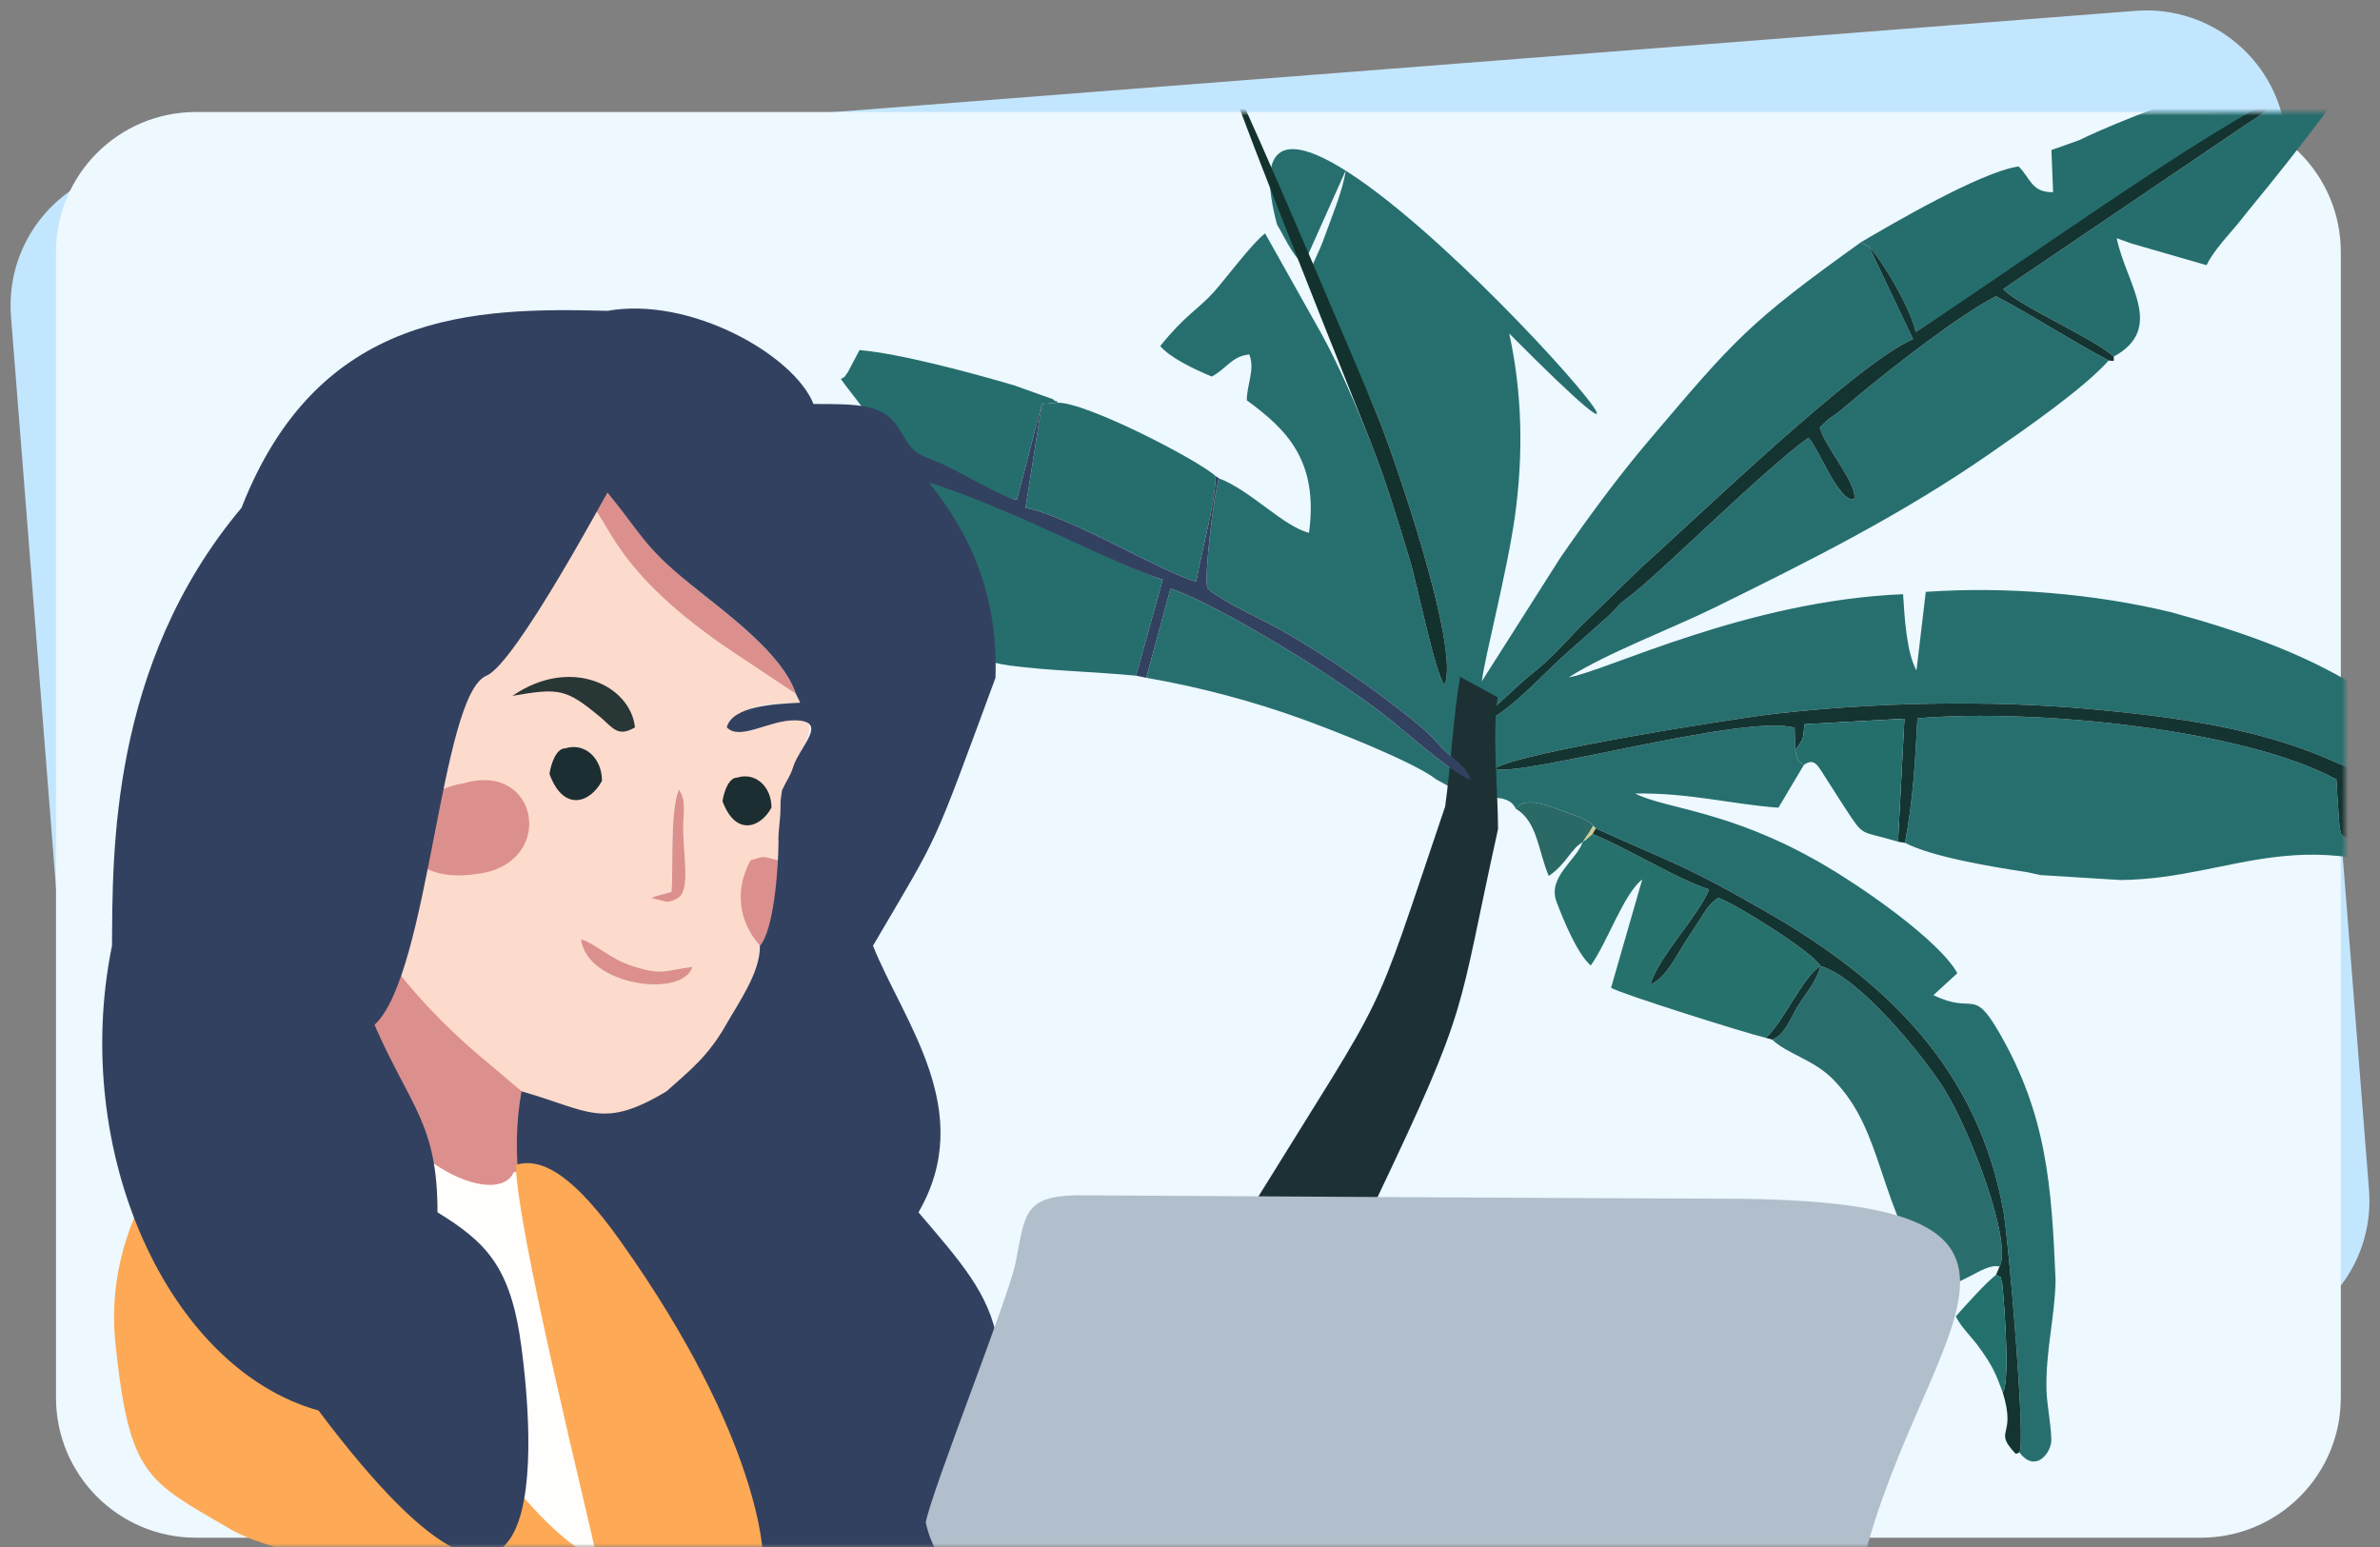 <svg width="340" height="221" viewBox="0 0 340 221" fill="none" xmlns="http://www.w3.org/2000/svg">
<rect x="0" y="0" width="340" height="221" fill="#808080" stroke="none"/>
<g clip-path="url(#clip0_658_6455)">
<path d="M305.094 1.55L19.94 23.721C8.927 24.578 0.703 34.198 1.571 45.21L13.395 195.255C14.263 206.266 23.894 214.499 34.906 213.643L320.061 191.471C331.073 190.615 339.297 180.994 338.429 169.983L326.605 19.938C325.737 8.927 316.107 0.694 305.094 1.55Z" fill="#C3E6FF"/>
<path d="M8 36C8 24.954 16.941 16 27.987 16C72.523 16.001 178.579 16.001 211.531 16.001C240.481 16 287.717 16 314.401 16C325.446 16 334.4 24.954 334.4 36V199.673C334.4 210.719 325.446 219.673 314.4 219.673H28C16.954 219.673 8 210.719 8 199.673V36Z" fill="#EDF8FF"/>
<mask id="mask0_658_6455" style="mask-type:luminance" maskUnits="userSpaceOnUse" x="10" y="16" width="325" height="205">
<path d="M335 16H10V221H335V16Z" fill="white"/>
</mask>
<g mask="url(#mask0_658_6455)">
<path fill-rule="evenodd" clip-rule="evenodd" d="M74.71 152.709C69.541 143.96 67.093 147.09 60.717 140.669C41.701 121.519 49.154 172.518 69.066 171.249C70.658 171.147 76.955 164.741 77.04 162.5C77.154 159.399 75.627 155.446 74.71 152.709Z" fill="#DC908D"/>
<path fill-rule="evenodd" clip-rule="evenodd" d="M122.928 194.592C116.812 187.695 88.686 170.222 79.855 169.528C81.585 177.647 92.667 202.833 96.499 211.851C111.143 230.695 162.087 238.735 122.928 194.592Z" fill="#EE7946"/>
<path fill-rule="evenodd" clip-rule="evenodd" d="M182.424 32.059C183.573 33.99 184.497 36.239 186.218 37.829L192.239 24.365C191.896 27.084 190.164 31.186 189.193 33.911C187.575 38.465 186.159 38.433 188.431 42.649C191.386 48.131 194.16 53.12 196.634 59.027C198.982 64.632 208.713 92.826 206.347 97.841C204.934 95.968 202.492 83.554 201.378 79.91C199.636 74.201 197.895 68.384 195.769 63.068C193.676 57.822 191.316 52.285 188.754 47.635L180.729 33.345C178.938 34.667 175.089 39.834 173.43 41.689C171.155 44.227 169.313 44.989 165.745 49.438C167.185 51.109 170.504 52.711 173.107 53.791C175.291 52.621 175.895 50.931 178.469 50.628C179.334 52.793 178.097 54.987 178.117 57.189C183.793 61.335 188.39 65.793 187.006 76.115C183.35 75.219 178.707 70.085 174.148 68.334C173.456 70.213 171.99 82.224 172.48 84.033C174.362 85.818 180.211 88.45 182.773 89.876C188.903 93.287 196.59 98.6 201.852 102.894C203.966 104.621 203.972 104.641 205.966 106.797C207.473 108.431 209.32 109.152 210.108 111.41C207.927 110.713 202.494 106.051 200.132 104.073C196.786 101.263 193.814 99.209 189.935 96.613C185.432 93.596 172.644 85.792 167.208 84.094L163.749 96.826C171.351 98.13 179.143 100.227 185.968 102.701C190.68 104.411 201.964 108.834 205.206 111.36L210.583 114.298C212.794 113.808 215.722 113.595 216.534 115.532C218.141 113.557 221.422 115.238 224.919 116.46C225.749 116.749 225.74 116.734 226.104 116.921C227.103 117.44 227.141 117.542 227.596 117.965L227.942 118.333C239.698 123.66 240.759 123.576 252.861 130.569C269.487 140.176 282.598 152.767 286.221 173.09C286.881 176.795 289.461 206.235 288.482 207.487C290.663 210.363 292.779 207.831 293.02 206.078C293.193 204.803 292.413 200.631 292.36 198.74C292.193 192.967 293.583 188.068 293.653 182.843C293.084 169.286 292.366 159.267 285.632 147.566C281.783 140.882 282.067 145.022 276.201 142.163L279.622 139.026C277.051 134.376 266.022 126.653 259.801 123.115C246.84 115.736 238.197 115.623 233.559 113.359C241.325 113.227 247.136 114.87 254.06 115.386L257.699 109.266C257.575 109.166 257.37 108.869 257.326 108.968C257.273 109.085 256.763 108.773 256.47 107.22L256.373 103.97C249.352 101.841 216.177 111.346 213.565 109.77C216.918 107.521 247.552 102.663 253.412 101.987C267.889 100.318 284.207 99.979 298.766 101.31C320.868 103.326 335.626 106.716 351.115 120.267C353.563 122.406 355.037 123.485 357.166 126.003C358.939 128.103 361.018 130.995 362.888 132.625V125.851L362.405 125.145C362.059 124.585 362.132 124.728 361.768 124.072C361.367 123.342 361.191 122.916 360.86 122.318L353.806 112.262C340.956 98.804 330.094 92.89 310.106 87.443C299.273 84.832 286.699 83.741 275.113 84.552L273.782 95.79C272.348 93.159 272.087 88.243 271.868 84.885C249.431 85.812 229.408 95.907 224.11 96.759C229.595 93.263 238.777 89.833 245.022 86.76C258.742 80.007 271.645 73.545 284.146 64.88C289.329 61.288 297.593 55.57 301.243 51.503C295.644 48.528 290.648 45.219 285.154 42.328C280.179 44.802 270.413 52.405 265.819 56.227C264.829 57.052 263.969 57.788 262.902 58.663C261.574 59.754 261.431 59.526 259.977 61.081C260.73 63.902 265.424 69.206 264.881 71.287C262.762 71.931 259.786 63.999 258.349 62.531C251.762 67.252 236.845 82.221 232.744 85.223C231.079 86.445 231.507 86.279 229.994 87.802L224.318 92.855C221.002 95.67 216.558 100.82 212.562 102.976C213.521 100.645 213.864 100.79 216.165 98.597C217.499 97.322 218.458 96.575 219.903 95.37C222.635 93.094 224.535 90.606 227.138 88.181L234.459 81.063C242.196 74.18 265.157 51.941 273.284 48.446L267.021 35.268L265.819 34.629C249.762 46.132 247.845 48.44 235.544 62.937C231.073 68.206 226.951 73.836 222.899 79.689L211.691 97.325C212.102 93.853 215.315 81.655 216.417 73.752C217.651 64.912 217.455 56.075 215.602 47.641C260.041 92.397 171.108 -11.064 182.424 32.059Z" fill="#276F6F"/>
<path fill-rule="evenodd" clip-rule="evenodd" d="M90.383 138.014C94.701 139.423 95.094 138.554 98.9 138.128C97.566 142.635 83.801 140.873 82.981 134.157C85.405 134.986 86.915 136.879 90.383 138.014ZM95.918 127.409C96.197 123.473 95.678 116.031 96.965 112.79C97.973 114.193 97.648 115.806 97.598 117.627C97.492 121.548 98.562 126.365 97.188 127.975C96.783 128.451 95.953 128.774 95.273 128.83L93.048 128.299C93.177 128.22 93.35 128.127 93.453 128.086L95.918 127.409ZM63.526 114.071C78.888 111.777 78.979 120.408 64.992 122.905C62.213 124.405 57.713 117.621 63.526 114.071ZM80.5 108.676C78.301 108.005 81.623 109.102 80.5 107.588C83.177 106.727 83.14 108.066 85.213 109.405C83.533 112.568 81.213 115.442 80.5 108.676ZM76.713 97.905C82.713 96.871 88.213 97.405 89.713 102.348C87.734 101.838 89.025 103.402 87.213 101.905C82.936 96.658 83.435 96.747 76.713 97.905ZM70.5 152.5C75.406 156.5 84.717 166.436 94.213 157.905C97.417 155.026 100.63 152.468 103.213 147.905C104.975 144.787 108.615 138.91 108.539 135.097C105.478 131.628 105.432 128.124 107.713 123.905C110.058 123.199 108.727 122.857 111.213 123.405C111.137 121.696 112.219 115.115 112.213 113.405C113.713 111.905 116.412 108.365 114.238 109.405C114.23 112.597 117.976 112.544 114.713 112.905C113.962 111.689 114.145 115.654 114.213 111.905H112.713C115.9 111.616 112.849 110.001 114.238 107.588C115.534 105.336 116.985 102.465 113.242 102.348C109.486 102.235 107.86 103.513 105.213 103.405C106.022 100.368 110.468 100.566 114.3 100.379L113.684 99.11L104.842 93.24C87.111 81.387 87.029 73.947 84.036 71.817C80.919 77.346 74.027 82.189 64.992 90.267C58.331 94.381 58.656 92.835 55.698 93.59C53.01 94.279 50.614 95.872 50.908 102.847C42.749 115.348 48 134.157 70.5 152.5Z" fill="#FDDBCC"/>
<path fill-rule="evenodd" clip-rule="evenodd" d="M170.967 183.727L190.351 183.704C191.377 180.62 194.734 175.328 196.467 171.693C210.193 142.933 208.029 145.375 214.007 118.429C214.001 113.067 213.142 104.472 213.963 99.621L208.586 96.683C207.59 102.564 207.273 109.193 206.455 115.2C195.426 147.752 199.026 139.738 179.296 171.696L170.967 183.727Z" fill="#1D3134"/>
<path fill-rule="evenodd" clip-rule="evenodd" d="M272.14 120.404C275.972 122.412 284.688 123.862 289.534 124.582L291.536 125.014L302.935 125.717C319.428 125.562 329.402 116.303 351.897 128.028C359.47 131.975 357.866 132.465 362.888 136.943V134.192C360.235 132.418 358.743 129.895 356.72 128.051L354.263 125.691C350.282 120.772 341.501 114.835 335.623 112.314C335.881 114.605 336.784 117.846 335.547 119.763C334.38 119.325 334.272 119.456 334.058 115.982C333.964 114.441 333.844 112.898 333.773 111.352C320.78 104.242 290.959 101.173 273.92 102.614C273.582 108.948 273.307 114.19 272.14 120.404Z" fill="#276F6F"/>
<path fill-rule="evenodd" clip-rule="evenodd" d="M297.057 20.013L293.061 21.433L293.301 27.452C290.197 27.534 290.05 25.39 288.37 23.779C283.032 24.526 270.018 32.135 265.819 34.629L267.021 35.268C268.824 37.118 272.885 43.842 273.679 47.419L300.076 30.58C304.729 27.49 323.266 14.755 326.679 13.367C325.943 14.42 326.638 13.638 325.776 14.467L286.177 41.29C288.012 43.495 299.047 48.283 301.959 50.946C309.396 46.868 303.715 40.546 302.39 34.037L304.506 34.787L315.219 37.882C315.943 36.368 317.412 34.612 318.467 33.404C320.165 31.458 320.443 30.988 322.076 29.004C326.471 23.66 340.027 6.89 340.994 1.423C334.067 4.378 327.198 8.002 319.578 11.036C312.413 13.889 303.63 16.806 297.057 20.013Z" fill="#256E6D"/>
<path fill-rule="evenodd" clip-rule="evenodd" d="M131.304 88.957C134.728 91.268 138.648 94.334 144.241 95.078C149.897 95.828 156.446 95.962 162.298 96.528L166.106 82.799C159.504 80.806 141.06 70.581 128.287 66.452C132.312 76.935 131.676 77.051 131.304 88.957Z" fill="#256E6D"/>
<path fill-rule="evenodd" clip-rule="evenodd" d="M260.1 138.02C259.288 140.544 258.162 141.614 256.793 143.805C255.837 145.34 254.998 147.869 253.169 148.517C255.339 150.585 259.053 151.347 261.844 154.168C269.367 161.774 268.024 172.087 276.576 183.815C278.713 183.792 279.795 183.135 281.504 182.277C282.545 181.755 284.459 180.55 285.647 180.953C287.502 177.464 281.504 161.552 277.696 155.495C274.899 151.052 265.667 139.546 260.062 138.011L260.1 138.02Z" fill="#296E6D"/>
<path fill-rule="evenodd" clip-rule="evenodd" d="M226.098 120.32C225.159 122.925 221.029 125.314 222.366 128.847C223.392 131.561 225.376 136.331 227.253 137.923C229.598 134.685 231.976 127.631 234.608 125.638L230.152 141.103C231.131 141.842 249.707 147.691 252.257 148.263C254.799 146.008 257.816 139.076 260.1 138.02L260.061 138.011C258.968 136.03 248.543 129.46 245.482 128.249C244.221 129.005 243.535 130.259 242.776 131.456C241.92 132.809 241.442 133.46 240.665 134.691C239.419 136.66 237.924 139.773 235.755 140.672C237.007 136.546 242.389 131.21 244.166 127.068C239.41 125.507 233.005 121.428 227.499 119.124L226.432 120.06C226.388 119.958 226.209 120.232 226.098 120.32Z" fill="#26716C"/>
<path fill-rule="evenodd" clip-rule="evenodd" d="M173.664 68.022C171.175 65.723 155.232 57.481 151.134 57.534L148.835 57.712L146.51 72.547C152.752 73.728 165.701 81.614 170.888 83.105C171.717 78.312 173.614 71.902 173.664 68.022Z" fill="#256E6D"/>
<path fill-rule="evenodd" clip-rule="evenodd" d="M195.769 63.068C197.895 68.384 199.636 74.201 201.377 79.91C202.492 83.554 204.934 95.968 206.347 97.841C208.713 92.826 198.982 64.632 196.634 59.027C191.116 45.867 152.702 -44.699 195.769 63.068Z" fill="#14322D"/>
<path fill-rule="evenodd" clip-rule="evenodd" d="M120.131 54.147C121.55 56.162 123.145 57.933 124.631 60.25C126.639 63.371 125.921 64.112 129.908 65.621C132.702 66.68 143.473 71.289 145.276 71.391L148.835 57.712L151.134 57.534C151.028 57.44 150.849 57.178 150.791 57.283C150.732 57.388 150.527 57.087 150.445 57.041L144.872 55.051C138.973 53.312 128.416 50.468 122.787 50.015L121.151 53.117C120.336 54.222 121.057 53.543 120.131 54.147Z" fill="#256E6D"/>
<path fill-rule="evenodd" clip-rule="evenodd" d="M256.47 107.22L257.37 105.82C257.432 105.671 257.499 105.517 257.555 105.356C257.672 105.021 257.678 104.005 257.813 103.454L272.061 102.675L271.146 120.247L272.14 120.404C273.307 114.19 273.583 108.948 273.92 102.614C290.959 101.173 320.78 104.242 333.773 111.352C333.844 112.898 333.964 114.441 334.058 115.981C334.272 119.456 334.38 119.325 335.547 119.762C336.784 117.846 335.881 114.604 335.623 112.314C341.501 114.835 350.282 120.772 354.263 125.691L356.72 128.051C358.743 129.895 360.235 132.418 362.888 134.192V132.625C361.018 130.995 358.939 128.103 357.166 126.003C355.037 123.485 353.563 122.406 351.115 120.267C335.626 106.716 320.868 103.326 298.766 101.31C284.207 99.979 267.889 100.318 253.412 101.987C247.552 102.663 216.918 107.521 213.565 109.77C216.177 111.346 249.352 101.841 256.373 103.97L256.47 107.22Z" fill="#143431"/>
<path fill-rule="evenodd" clip-rule="evenodd" d="M66.213 111.905C55.886 113.447 54.335 127.333 68.885 124.734C79.385 122.858 76.885 108.734 66.213 111.905Z" fill="#DC908D"/>
<path fill-rule="evenodd" clip-rule="evenodd" d="M267.021 35.268L273.284 48.446C265.157 51.941 242.196 74.181 234.459 81.063L227.138 88.181C224.535 90.606 222.635 93.094 219.903 95.37C218.458 96.575 217.499 97.322 216.165 98.597C213.864 100.79 213.521 100.645 212.562 102.976C216.558 100.82 221.002 95.67 224.318 92.855L229.994 87.802C231.507 86.279 231.079 86.445 232.744 85.223C236.845 82.221 251.762 67.252 258.349 62.531C259.786 63.999 262.762 71.931 264.881 71.287C265.424 69.206 260.73 63.903 259.977 61.081C261.431 59.526 261.574 59.754 262.902 58.663C263.97 57.788 264.829 57.052 265.819 56.227C270.413 52.405 280.179 44.802 285.154 42.328C290.648 45.219 295.644 48.528 301.243 51.503C302.146 51.547 301.959 51.783 301.959 50.946C299.047 48.282 288.012 43.495 286.177 41.289L314.289 22.247L325.776 14.467C326.638 13.638 325.943 14.42 326.679 13.367C316.415 17.55 285.784 39.697 273.679 47.419C272.885 43.842 268.824 37.117 267.021 35.268Z" fill="#143431"/>
<path fill-rule="evenodd" clip-rule="evenodd" d="M50.292 103.854L51.121 104.283C51.467 104.382 51.441 104.945 54.654 104.405C55.17 104.318 82.247 75.021 84.05 71.82C87.044 73.953 87.126 81.392 104.857 93.243L113.699 99.116C111.758 93.307 103.655 87.548 98.612 83.446C94.388 80.01 89.38 73.755 86.493 68.853C86.243 68.43 85.886 67.832 85.663 67.529L84.898 66.598C84.842 66.531 84.719 66.391 84.619 66.298C81.714 74.376 72.517 84.214 64.909 87.326C63.907 87.735 57.477 94.722 53.47 99.565C51.816 101.561 50.573 103.194 50.292 103.854Z" fill="#DC908D"/>
<path fill-rule="evenodd" clip-rule="evenodd" d="M227.499 119.124C233.005 121.428 239.411 125.507 244.166 127.068C242.389 131.211 237.007 136.547 235.755 140.672C237.924 139.773 239.419 136.66 240.665 134.691C241.442 133.46 241.92 132.809 242.776 131.456C243.535 130.259 244.222 129.005 245.482 128.249C248.543 129.46 258.968 136.03 260.062 138.011C265.667 139.546 274.899 151.052 277.696 155.495C281.504 161.552 287.502 177.464 285.647 180.953L285.145 182.129C286.283 182.817 285.541 181.778 286.036 183.392C286.078 183.523 287.309 197.145 286.11 198.933C288.133 205.421 284.629 204.17 287.971 207.7L288.482 207.487C289.461 206.235 286.881 176.795 286.221 173.09C282.598 152.767 269.487 140.176 252.861 130.569C240.759 123.576 239.698 123.66 227.942 118.333L227.499 119.124Z" fill="#143431"/>
<path fill-rule="evenodd" clip-rule="evenodd" d="M256.47 107.22C256.763 108.772 257.273 109.085 257.326 108.968C257.37 108.869 257.575 109.166 257.699 109.266C259.291 108.174 259.698 109.435 260.941 111.314C261.85 112.691 262.609 113.957 263.451 115.232C266.476 119.83 265.453 118.505 271.146 120.247L272.061 102.675L257.813 103.454C257.678 104.005 257.672 105.021 257.555 105.356C257.499 105.517 257.432 105.671 257.37 105.82L256.47 107.22Z" fill="#246E6C"/>
<path fill-rule="evenodd" clip-rule="evenodd" d="M78.496 110.554C80.496 116.054 84.316 114.713 85.996 111.553C85.996 108.202 83.44 106.045 80.764 106.905C79.496 106.905 78.764 108.905 78.496 110.554Z" fill="#1C2E32"/>
<path fill-rule="evenodd" clip-rule="evenodd" d="M103.213 114.447C105.08 119.521 108.645 118.284 110.213 115.369C110.213 112.276 107.828 110.286 105.33 111.08C104.146 111.08 103.463 112.926 103.213 114.447Z" fill="#1C2E32"/>
<path fill-rule="evenodd" clip-rule="evenodd" d="M108.554 135.102C110.562 132.882 111.187 126.558 111.213 122.905C108.727 122.357 109.558 122.199 107.213 122.905C104.932 127.124 105.493 131.633 108.554 135.102Z" fill="#DC908D"/>
<path fill-rule="evenodd" clip-rule="evenodd" d="M286.11 198.933C287.309 197.144 286.077 183.523 286.036 183.392C285.541 181.778 286.283 182.817 285.145 182.128C283.791 183.15 281.023 186.233 279.396 188.054C280.29 189.816 281.607 190.837 283.011 192.856C284.582 195.111 285.054 196.047 286.11 198.933Z" fill="#23716D"/>
<path fill-rule="evenodd" clip-rule="evenodd" d="M226.098 120.32C226.921 118.966 226.716 119.55 227.596 117.965C227.141 117.542 227.103 117.44 226.104 116.921C225.74 116.734 225.749 116.749 224.919 116.46C221.422 115.238 218.141 113.557 216.534 115.532C219.622 117.291 219.783 121.691 221.246 125.134C223.787 123.43 224.418 121.21 226.098 120.32Z" fill="#2A6965"/>
<path fill-rule="evenodd" clip-rule="evenodd" d="M73.213 99.405C79.935 98.244 80.879 98.411 85.713 102.405C87.525 103.905 88.213 105.405 90.713 103.905C90.044 97.855 81.451 93.728 73.213 99.405Z" fill="#283636"/>
<path fill-rule="evenodd" clip-rule="evenodd" d="M98.914 138.134C95.112 138.56 94.716 139.429 90.398 138.017C86.93 136.885 85.42 134.992 82.995 134.163C83.816 140.876 97.58 142.641 98.914 138.134Z" fill="#DC908D"/>
<path fill-rule="evenodd" clip-rule="evenodd" d="M95.933 127.412L93.467 128.092C93.365 128.133 93.192 128.223 93.062 128.302L95.288 128.836C95.968 128.78 96.797 128.454 97.202 127.981C98.577 126.37 97.507 121.554 97.612 117.633C97.662 115.812 97.988 114.196 96.979 112.796C95.692 116.037 96.211 123.479 95.933 127.412Z" fill="#DC908D"/>
<path fill-rule="evenodd" clip-rule="evenodd" d="M252.257 148.263L253.169 148.517C254.999 147.869 255.837 145.34 256.793 143.805C258.162 141.614 259.288 140.543 260.1 138.02C257.816 139.076 254.799 146.008 252.257 148.263Z" fill="#143431"/>
<path fill-rule="evenodd" clip-rule="evenodd" d="M226.098 120.32C226.209 120.232 226.388 119.958 226.432 120.06L227.499 119.124L227.942 118.333L227.596 117.965C226.716 119.549 226.921 118.966 226.098 120.32Z" fill="#D5C78B"/>
<path fill-rule="evenodd" clip-rule="evenodd" d="M39.213 162.771C44.675 167.827 41.432 205.383 42.25 213.905C43.2 223.766 51.892 232.366 51.787 242.271C51.69 251.195 50.242 263.67 51.752 272.178C52.919 278.762 55.522 274.999 54.402 284.565C52.086 304.342 48.465 309.693 61.16 320.403C71.576 329.193 92.083 337.528 105.66 338.1C102.426 320.388 93.438 308.803 103.623 289.974C110.363 277.511 120.656 269.421 118.401 255.674C118.041 253.474 117.358 251.131 116.29 248.602C110.902 235.841 91.145 218.83 85.206 204.838C81.374 195.82 80.787 176.147 79.058 168.028L73.417 167.418C70.811 173.443 51.787 164.405 50.416 145.905L39.213 162.771Z" fill="#FFFEFC"/>
<path d="M46.712 157.405C50.212 142.357 50.712 146.405 54.167 140.975C52.187 140.521 48.388 146.226 43.317 148.94C27.5 157.405 14.5 173 16.5 192C18.5 211 21 211.5 33 218.5C45 225.5 109.213 233.405 87.213 223.905C65.213 214.405 46.195 159.631 46.712 157.405Z" fill="#FDA955"/>
<path fill-rule="evenodd" clip-rule="evenodd" d="M53.501 146.405C61.364 139.17 62.871 99.241 69.5 96.528C73.642 94.833 86.731 70.294 86.789 70.362C91.697 76.337 91.867 77.962 98.613 83.446C103.655 87.548 111.759 93.307 113.699 99.116L114.315 100.385C110.483 100.572 104.632 100.871 103.825 103.905C105.713 105.905 109.944 102.791 113.699 102.905C117.443 103.019 115.549 105.342 114.253 107.594C112.864 110.004 113.713 109.28 112.213 111.905L111.713 112.905C111.498 114.405 111.494 114.25 111.498 115.445C111.504 117.157 111.137 118.696 111.213 120.405C111.187 124.058 110.562 132.882 108.554 135.102C108.63 138.915 105.475 143.287 103.713 146.405C101.13 150.968 98.418 153.026 95.213 155.905C86.033 161.427 84.143 158.627 74.501 155.905C73.759 159.96 73.588 165.026 74.215 168.918L76.5 173.189L83 201.5C90.265 202.057 89.055 208.426 95.394 215.44C98.619 228.349 119.387 233.461 122.914 239.421C123.998 241.253 133.787 223.311 135.546 224.51C148.006 191.493 143.113 187.189 131.213 173.189C139.613 158.689 129.013 145.905 124.713 135.102C134.513 118.405 132.931 121.933 142.213 96.826C142.586 84.917 138.639 76.358 132.713 68.905C145.487 73.033 159.504 80.806 166.107 82.799L162.298 96.528L163.749 96.826L167.209 84.094C172.644 85.792 185.432 93.596 189.935 96.613C193.814 99.209 196.787 101.263 200.132 104.072C202.495 106.051 207.927 110.713 210.109 111.41C209.32 109.152 207.473 108.431 205.966 106.797C203.973 104.641 203.967 104.621 201.853 102.894C196.59 98.599 188.904 93.287 182.773 89.876C180.211 88.45 174.362 85.818 172.48 84.033C171.991 82.224 173.456 70.213 174.148 68.334L173.664 68.022C173.615 71.902 171.718 78.312 170.888 83.105C165.702 81.614 152.753 73.728 146.511 72.547L148.836 57.712L145.277 71.391C143.474 71.289 136.507 66.964 133.713 65.905C129.726 64.397 130.213 63.905 128.213 60.905C126.084 57.712 122.429 57.712 116.213 57.712C113.429 50.712 98.613 42.297 86.789 44.405C67.788 43.895 45.5 44.405 34.5 72.547C15.595 95.052 16.106 122.218 16 135.102C10 164.5 24 195.5 45.5 201.5C80.153 247.609 76.001 204 74.501 192.5C73.001 181 69.5 177.5 62.501 173.189C62.501 160.5 58.64 158.163 53.501 146.405Z" fill="#334160"/>
<path fill-rule="evenodd" clip-rule="evenodd" d="M265.287 226.959C272.666 190.473 302.839 171.428 246.732 171.244C221.734 171.163 178.74 170.894 153.73 170.754C146.134 170.918 146.439 173.663 145.067 180.458C144.046 185.511 133.246 212.503 132.246 217.489C138.675 246.412 205.208 211.689 265.287 226.959Z" fill="#B1BECB"/>
<path d="M85.213 222.405C84.413 218.005 73.713 175.405 73.713 166.405C77.546 165.239 82.179 168.195 88.713 177.405C109 206 109 222.405 109 222.405C104.5 226.905 86.013 226.805 85.213 222.405Z" fill="#FDA955"/>
</g>
</g>
<defs>
<clipPath id="clip0_658_6455">
<rect width="340" height="221" fill="white"/>
</clipPath>
</defs>
</svg>
